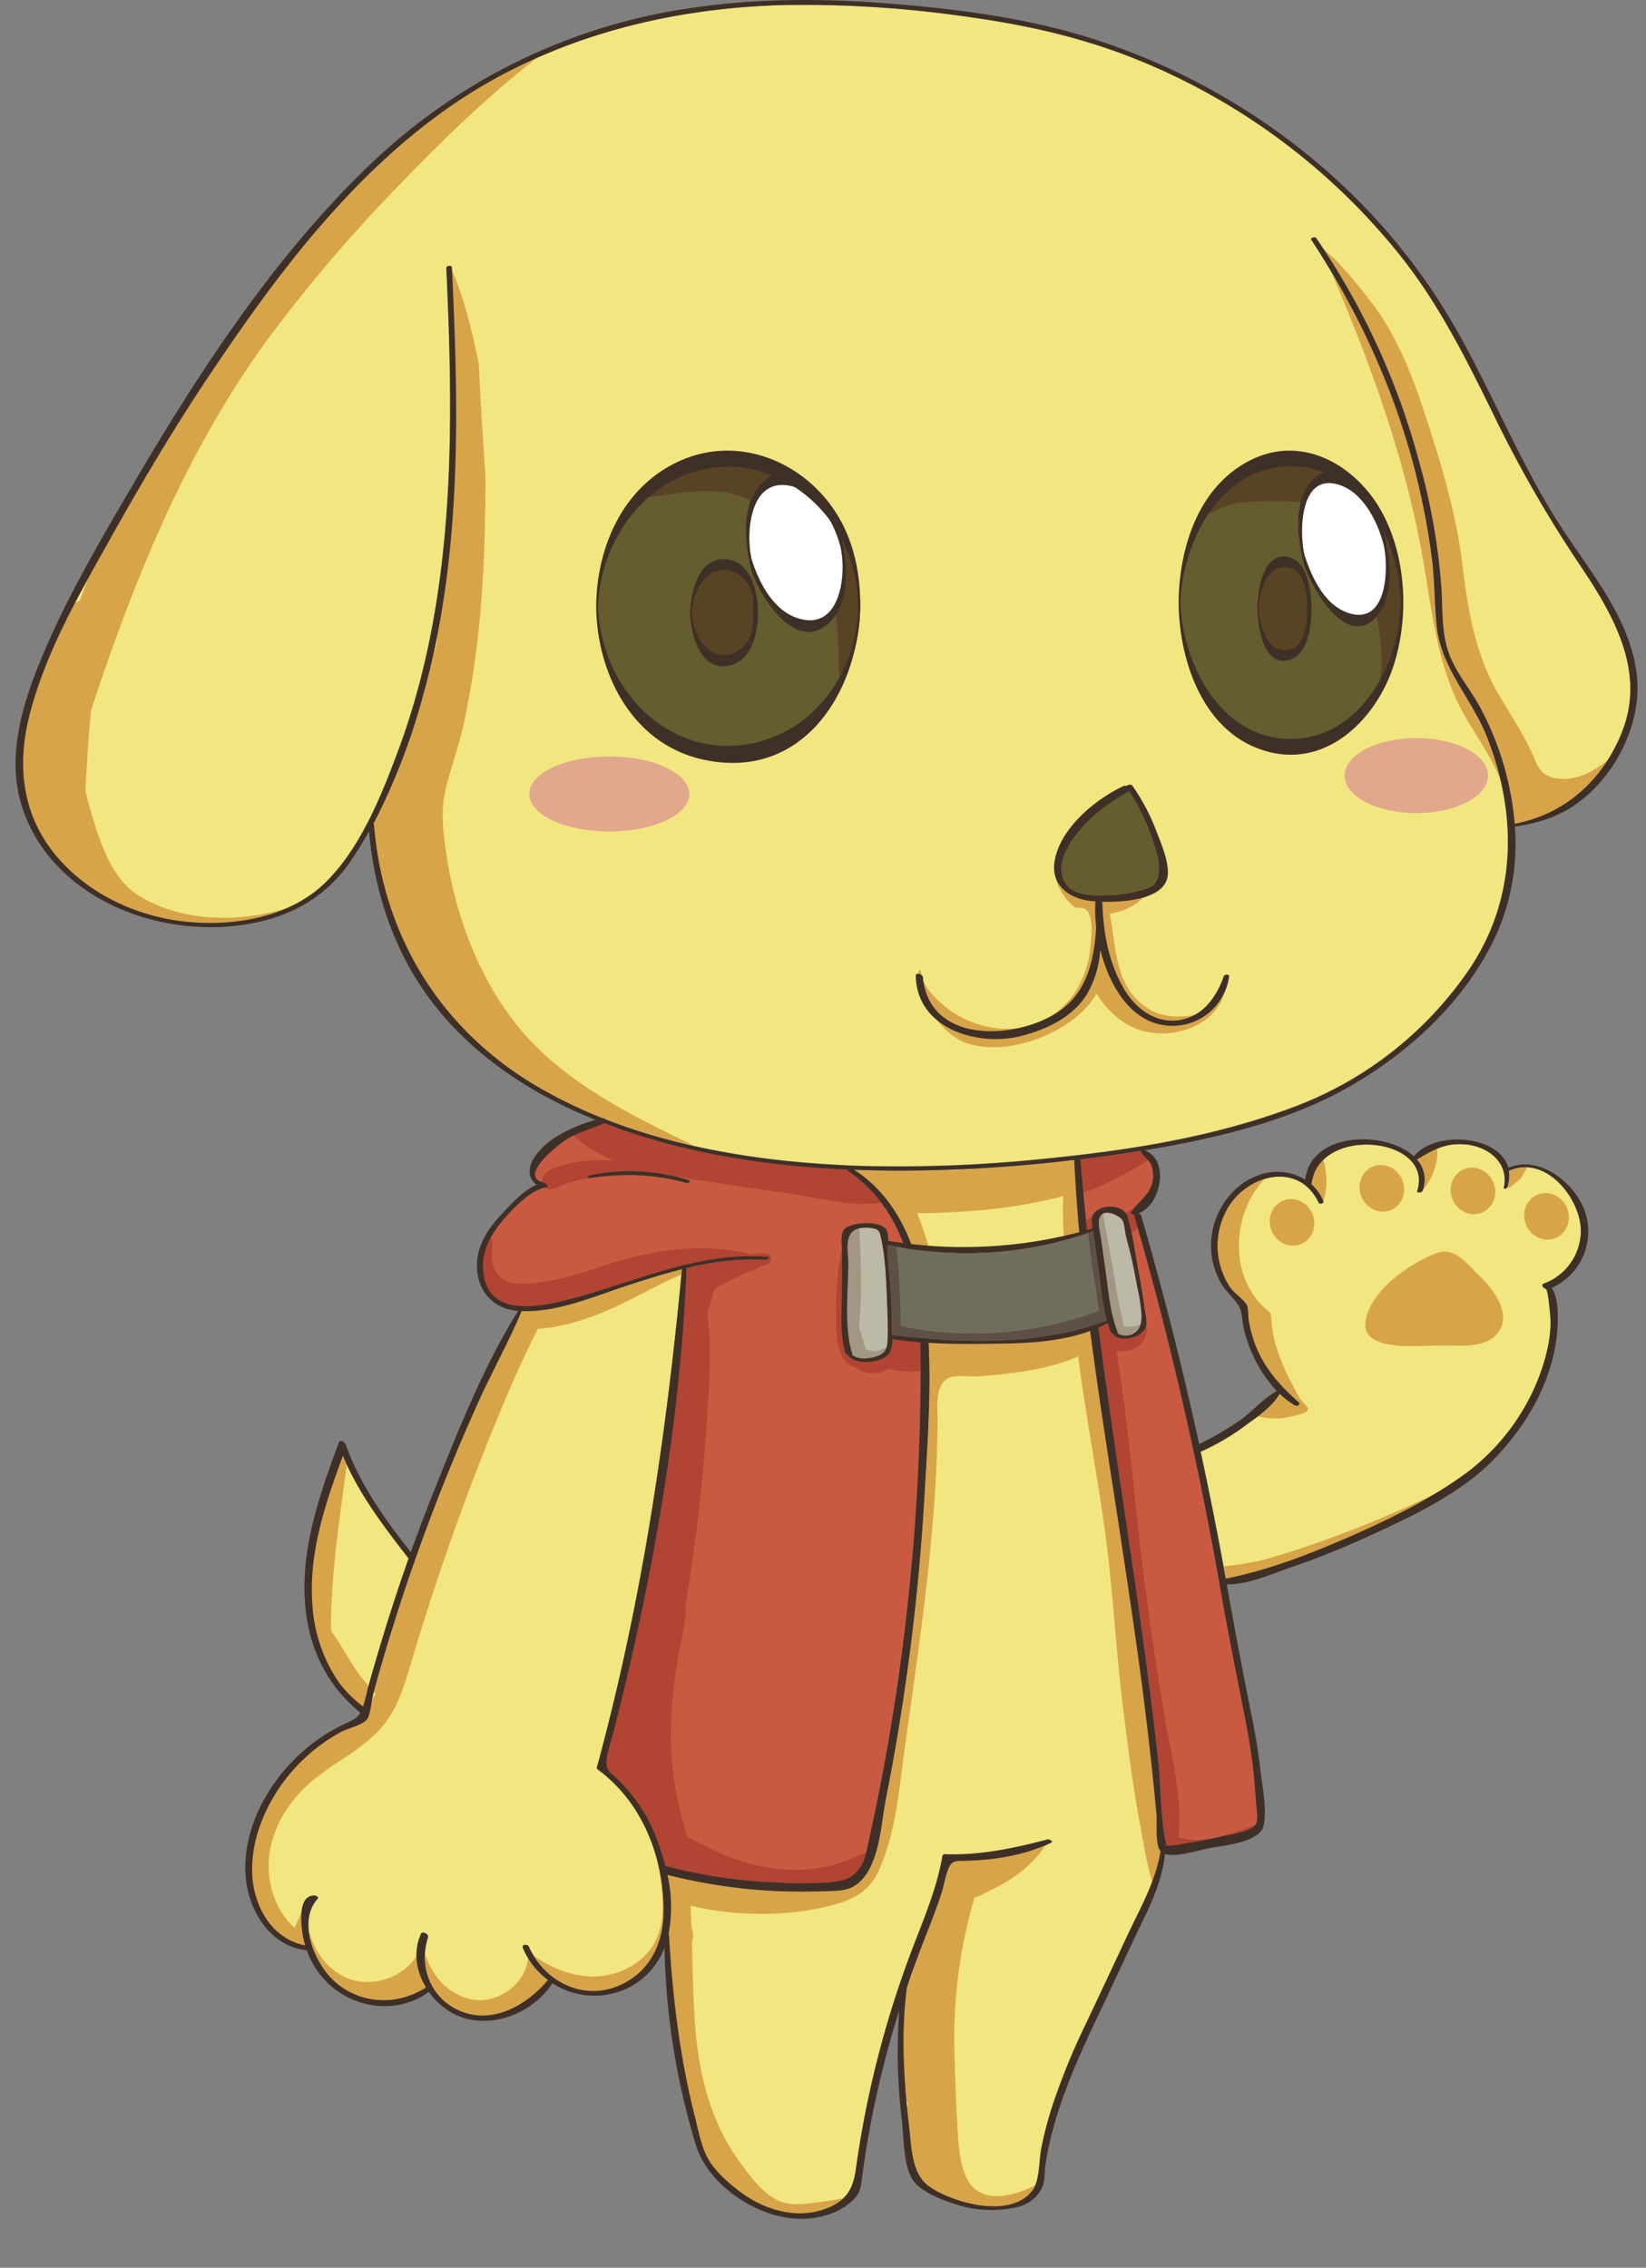 <svg xmlns="http://www.w3.org/2000/svg" xmlns:xlink="http://www.w3.org/1999/xlink" width="431.54" height="594.42" viewBox="0 0 431.54 594.42"><rect x="0" y="0" width="431.54" height="594.42" fill="#808080" stroke="none"/><defs><clipPath id="clip-path"><path d="M104.8,454.57c13.77,7.51,28.22,14.11,43.45,18a108.46,108.46,0,0,0,24,3.55c5.4.15,15.57-3.07,20.25-.2-1.13-4.37-3.18-15.62-7-18.39-3-2.21-13-1.24-17.08-2.26-11.83-3-22.77-9-32.22-16.64-13.85-11.14-24.75-25.46-35.11-39.91-4.47-6.24-8.93-12.66-11.33-20-4.1,11.08-8.18,22.38-8.89,34.17s2.36,24.35,10.8,32.62C95.43,449.33,100.12,452,104.8,454.57Z" style="fill:#f2e681"/></clipPath><clipPath id="clip-path-2"><path d="M293,302.58q-4.83.71-9.67,1.29s0,0,0,.06c4.17,52.88,14.56,104.82,20.36,157.49.78,7.09.51,15,2.11,21.91.08.34-.33.44-.53.46l1,0a23.63,23.63,0,0,0,4.49-.6c3.39-.53,6.77-1.15,10.11-1.95,1.89-.44,7.22-1.16,8.36-3,.84-1.33.15-4.55.08-6-.13-2.34-.33-4.68-.56-7-.54-5.34-1.43-10.58-2.47-15.84-2.28-11.43-4.51-22.81-6.53-34.3a920.86,920.86,0,0,0-22.33-96.43,1.35,1.35,0,0,1-.06-.37c-.39,0-1-.14-.71-.61,1.91-2.93,4.89-4.31,5.6-8.12a7.08,7.08,0,0,0-.65-4.7c-.66-1.17-2.12-1.88-2.42-3.17v-.05C297.06,302,295,302.28,293,302.58ZM143.1,311.24c1-.2,0-1.16-.5-1.26-7.35-1.7,5-10.85,6.57-11.72,3-1.59,6.21-2.52,9.28-3.86,20.22,7.82,42.12,11.23,63.81,12.18-.1.12-.1.26.09.38,17.18,11.83,19.05,33.18,19,52.32a575.64,575.64,0,0,1-3.25,60,566.25,566.25,0,0,1-10.23,62.76c-.55,2.46-.94,5.25-2.34,7.41-2.13,3.3-5,3.75-8.69,4a119.39,119.39,0,0,1-13.51,0,133.3,133.3,0,0,1-28.91-4.36,62.25,62.25,0,0,0-2.3-7.25,42.5,42.5,0,0,0-10.3-15.55c-2.41-2.27-3.27-2.55-2.63-6,.38-2.08,1.1-4.17,1.63-6.22q1.6-6.21,3.09-12.46c8.49-35.68,14.64-72.51,16.08-109.21a70,70,0,0,1,20.79-2.17c.39,0,1.06-.7.43-.76-17.38-1.43-33.41,6-49.78,10.51-8.78,2.43-24.11,6.27-24.83-7.35-.26-4.77,2-9,5-12.51C134.39,316.9,138.8,312.06,143.1,311.24Zm37.09-1.11c.35.1,1-.58.55-.72a51.71,51.71,0,0,0-26.1-1.33c-.43.1-.82.86-.14.76A58.83,58.83,0,0,1,180.19,310.13Z" style="fill:#c95a41"/></clipPath><clipPath id="clip-path-3"><path d="M314.82,380.58q3.24,15,6,30.08c.19,1.07.39,2.14.59,3.22,11-2.16,21.87-6.36,32.16-10.84,10.68-4.66,21.61-10,31-16.91a57.16,57.16,0,0,0,18.75-24.55c1.84-4.73,3.4-10.36,3.24-15.49,0-.79-.62-8.06-1.23-8.18s-1.37-1.08-.56-1.36a14.78,14.78,0,0,0,9.67-12.39c1.08-8.82-8.82-21.8-18.77-17.18a9.37,9.37,0,0,1-.4,4.17c-.12.36-1.1.72-1,.16,1.43-6.68-4.31-11-10.54-11.38-5.18-.28-8.19,1.62-12.25,4a7.92,7.92,0,0,1,1.45,8.23c-.19.51-1.56.59-1.37,0,4.44-14.23-26-17.38-27.72-1.7a11.52,11.52,0,0,1,3.1,4.45c.18.48-1,.84-1.21.37-5.29-11.24-19.4-7.3-24.25,2.11a19.57,19.57,0,0,0,1,20c1.14,1.7,3.6,3.15,4.52,4.86a16.68,16.68,0,0,1,.28,3,32.84,32.84,0,0,0,1.2,5.46c2.2,7,6.54,12,11.91,16.79.79.7-.3,1.24-1,.84a21.74,21.74,0,0,1-3.9-3c-1.94,3.37-5.79,6-8.86,8.22A61.14,61.14,0,0,1,314.82,380.58Zm-111,115.15c4.51.18,9,.16,13.53,0,3.65-.13,6.24-.28,8.85-3.22,4.54-5.11,4.86-14.77,6.14-21.19Q234.94,458,237,444.46q3.91-26.18,5.43-52.62c1-17.31,2.38-35.55-.18-52.78-1.88-12.57-7.22-25.36-18.29-32.41q6.14.24,12.23.24a386.8,386.8,0,0,0,45.48-2.82c1.56,32,6.78,63.81,11.64,95.45,2.15,14,4.27,28,6.11,42.06.95,7.32,1.84,14.64,2.62,22q.63,5.9,1.17,11.78c.22,2.48-.33,7.37.83,9.53a2.26,2.26,0,0,0,.27.36c-1.29,8.11-5.48,15.21-8.9,22.55q-5.33,11.44-10.73,22.84a175.19,175.19,0,0,0-8.8,21.6A98.77,98.77,0,0,0,273,563.06c-.62,3.12-.4,8.43-2.25,11-5.55,7.67-20.68,3.55-27-.81-4.86-3.32-4.8-10.6-5.44-16-1.4-11.85-2.13-24.33-.57-36.26q2.15-6.33,4.57-12.57c1.62-4.13,3.29-8.26,4.61-12.51.51-1.67.81-3.46,1.37-5.12,1-2.8,1.48-2.94,4.34-3,7.71-.12,15.83-1.38,22.83-4.71.87-.41-.43-1-.91-.87-9,2.34-17.51,4.17-26.85,3.84a.59.59,0,0,0-.61.43c-1.43,8.24-4.64,15.85-7.62,23.62s-5.6,15.64-7.83,23.65q-3.24,11.58-5.42,23.44-1.05,5.69-1.84,11.43c-.72,5.19-2.53,8.22-7.4,10.17-7.94,3.19-16.7.56-23.23-4.45-3-2.32-6.38-5.24-8.21-8.61s-2.45-7.24-3.35-10.8c-4-15.59-5.88-31.53-6.8-47.57a.27.27,0,0,0-.15-.24,38.75,38.75,0,0,0-.26-15.64A143.7,143.7,0,0,0,203.78,495.73ZM89.37,454c1.93-1.05,5.16-1.66,6.71-3.15,1-1,1.43-5.44,1.82-6.9.55-2,1.11-4,1.68-6q6.94-24.35,16.3-47.91,4.56-11.54,9.69-22.84c3.59-7.91,7.86-15.58,11.24-23.58,9.26.45,19.46-4,28-6.79,4.65-1.51,9.3-3,14-4.16-4.16,44.2-10.57,87.59-22.28,130.51a.62.62,0,0,0,.25.65c11.83,8.66,17.5,23.53,17.19,37.93-.18,8.19-4,15.53-11.82,18.79-9.5,4-19.47-1.32-23.48-10.31-.28-.64-1.91-.59-1.56.28a19.92,19.92,0,0,0,6.6,8.47c-5.68,6.85-15.17,12.18-24.05,7.66-7.06-3.59-9.79-11.63-7.4-18.88.24-.74-1.45-1.68-1.81-.9-2.14,4.63-1.28,9.85,1.3,14.1-7.71,4.94-17.59,4.44-24.34-1.92-4.86-4.6-9.46-15.32-4.14-21.29.48-.55-.39-.88-.84-.89-4.19,0-3.49,7-3.08,9.84A23.56,23.56,0,0,0,80,510c-8.94-1.76-13.72-10.51-13.9-19.31-.17-8,3-16.06,7.53-22.59A46.17,46.17,0,0,1,89.37,454ZM28.88,141.21c8.19-14.65,16.74-29.05,26.09-43,16.75-25,35.28-49.9,59.69-67.93C141,10.86,172.93,2.2,205.34,1.32A299,299,0,0,1,254.9,4.59c14.67,2.06,29,5.32,42.74,10.83a169.46,169.46,0,0,1,70.08,52.32c9.86,12.57,16.93,26.86,23.95,41.12a323.73,323.73,0,0,0,22.25,38.79c8.78,13,17.67,28,11.42,44-4.94,12.61-14.87,21.74-28.23,24.26A78,78,0,0,0,388,185.32c-2.45-4.56-5.95-8.58-7.89-13.41-2.22-5.55-1.89-11.55-2.21-17.4a164.12,164.12,0,0,0-5.68-32.83,190.07,190.07,0,0,0-27.17-59.3c-.3-.45-1.6-.07-1.26.45,13.45,20.52,23.43,42.9,28.69,66.91q1.8,8.16,2.88,16.47c.78,6,.66,12,1.3,18,1.17,10.88,9.24,19,13.16,28.91,8,20.35,7.88,42.16-4.46,60.68a96.73,96.73,0,0,1-43.92,35.44c-21,8.28-43.82,12.06-66.17,14.3a373.34,373.34,0,0,1-48.91,2.05c-22.62-.71-46.08-3.85-67.39-12.15a2.09,2.09,0,0,0-1.08-.42,127.38,127.38,0,0,1-15.69-7.49C116.12,270.8,100.45,246,98,216.12a.31.31,0,0,0-.14-.21,168.56,168.56,0,0,0,12.94-33.37c10.28-36.52,9.45-74.95,7.62-112.48,0-.61-1.46-.47-1.43.15.39,8.67.74,17.35.89,26,.63,33.7-1.52,68.06-13.31,100-4.45,12-10.12,26.43-19.67,35.5-9.32,8.85-23.75,11.18-36.12,9.91-13.14-1.35-26.17-7.45-34.55-17.84C5.4,212.81,4.38,199.65,8,186.44,12.34,170.33,20.79,155.68,28.88,141.21Z" style="fill:#f2e681"/></clipPath><clipPath id="clip-path-4"><ellipse cx="338.38" cy="157.95" rx="29.15" ry="37.81" style="fill:#655c2f"/></clipPath><clipPath id="clip-path-5"><ellipse cx="191.03" cy="158.95" rx="34.49" ry="38.76" style="fill:#655c2f"/></clipPath><clipPath id="clip-path-6"><path d="M232.86,326.28c-.06,1.08-.14,2.15-.1,2.94.22,3.18.63,6.34.81,9.51s.28,6.24.26,9.37c0,.55,0,1.21.06,1.89H234c18.78,2.16,38.33,2.72,56.26-3.8-1.31-4.8-1.68-10.1-2.37-14.9-.39-2.84-.81-5.67-1.24-8.51l0-.17C270.23,329,250.09,330.14,232.86,326.28Z" style="fill:#706d5c"/></clipPath><clipPath id="clip-path-7"><path d="M288.92,318.3c-1.5,1.19-.6,4.25-.33,5.91.43,2.64.75,5.32,1.14,8,.82,5.57,1.23,11.71,3.28,17a.62.62,0,0,1,0,.32,4.18,4.18,0,0,0,4.46-.11c1.56-1.15,1.8-2.76,1.79-4.59a46.65,46.65,0,0,0-1.12-7.42c-.52-3-1.11-5.9-1.8-8.82-.35-1.47-.75-2.92-1.12-4.37-.25-1-.44-3.75-1-4.41C293.35,318.62,290.35,317.2,288.92,318.3Zm-64.23,3.86a7.66,7.66,0,0,1,3.23-.32c2.52.26,2.69.65,3.14,2.72,1.27,5.75,1.4,12.41,1.63,18.31.11,2.86.21,5.75.07,8.61s-1.17,3.64-3.92,4.33c-1.52.37-4.16.51-5.45-.71a.52.52,0,0,0,0-.4c-2.17-7.22-1-16.18-1-23.63C222.46,328.07,221.25,323.55,224.69,322.16Z" style="fill:#bcb9a7"/></clipPath></defs><title>player</title><g style="isolation:isolate"><g id="圖層_2" data-name="圖層 2"><g id="圖層_1-2" data-name="圖層 1"><path d="M104.8,454.57c13.77,7.51,28.22,14.11,43.45,18a108.46,108.46,0,0,0,24,3.55c5.4.15,15.57-3.07,20.25-.2-1.13-4.37-3.18-15.62-7-18.39-3-2.21-13-1.24-17.08-2.26-11.83-3-22.77-9-32.22-16.64-13.85-11.14-24.75-25.46-35.11-39.91-4.47-6.24-8.93-12.66-11.33-20-4.1,11.08-8.18,22.38-8.89,34.17s2.36,24.35,10.8,32.62C95.43,449.33,100.12,452,104.8,454.57Z" style="fill:#f2e681"/><g style="clip-path:url(#clip-path)"><path d="M73.06,420.42a3.14,3.14,0,0,1,1.54-2.24C72,405,74.55,390.43,78,377.76a4,4,0,0,1,3.27-2.65l2.17-.43a2.48,2.48,0,0,1,2.49,1.11A9.34,9.34,0,0,1,87,379.53c2-.64,4.44.12,4.13,2.61-1.18,9.43-2.64,18.8-3.53,28.26-.45,4.68-.71,9.37-.82,14.08,0,1,0,2,.08,3.09,2.82,3.85,5,8.41,7.93,12.14,1.27,1.58,2.61,3.08,4,4.56,1.25-4.09,3.13-8.11,4.48-11.48a190.35,190.35,0,0,1,10.53-21.7c1.87-3.34,8.34-1.68,6.2,2.41-1.7,3.24-3.28,6.56-4.79,9.91,2.26-2.15,7.15-1.06,5.48,2.63-.11.23-.21.47-.32.71a8,8,0,0,1,2.51,1.71l.39.06c.11-.6.21-1.21.31-1.81,1.14-6.68,10.7-2.61,10.81,2.75l.06,3a8.51,8.51,0,0,1,2.91,2.84,5.94,5.94,0,0,1,3,2.28c.24.09.48.2.71.31a7.25,7.25,0,0,1,7.78,2.88c.43.72.84,1.44,1.25,2.17a5.25,5.25,0,0,1,6.25,1.7l.57.73c1.63-1.94,5.38-1.85,7.7.07,1.74-1.71,5.79-1.66,7.55.12a59.19,59.19,0,0,1,6,7.22,2.36,2.36,0,0,1,1.79.93A132,132,0,0,1,198,486.1c2,5.1-5.83,6-8.36,2.88a63.39,63.39,0,0,1-4.33-6.22c.47,4.83-6.52,5.22-9.3,1.83-1.79,1.89-5.51,1.45-7.65-.47-1.67,3.41-7.54,3.51-9.29-.77q-1.11-2.7-2.26-5.37c0,.33.07.65.1,1,.65,7.4-8.91,5.83-10.49.08-.16-.6-.34-1.21-.51-1.81-2.37,1.39-6.25.24-8-2.56-3.11,1.1-7.77-1.36-8.14-5.63a8.34,8.34,0,0,1-2.72-1.28,8.62,8.62,0,0,1-2,2.23c-3.4,2.55-8.43.09-9.31-3.85-.2,0-.4-.1-.6-.16-2.38,2.12-6.91.89-8.65-2-.16.32-.31.64-.49.95-3.27,5.55-11.22-.43-7.88-3.74a37.21,37.21,0,0,0,2.12-4.18A1.73,1.73,0,0,1,98,455.86a41.65,41.65,0,0,1-14.64-12.22A58.17,58.17,0,0,1,79.62,438a2.55,2.55,0,0,1-1.31-1.35,18.19,18.19,0,0,1-.85-2.69c-.34-.69-.69-1.39-1-2.09C74.87,428.47,72.39,424.26,73.06,420.42Z" style="fill:#d8a449"/></g><path d="M105.25,454.16c15.3,8.27,31.33,15.52,48.44,19.07,8.37,1.74,16.7,2.66,25.18,1.48,4.48-.62,9.5-1.59,13.72.54l-1.07.54c-1.24-5-1.91-10.87-4.67-15.29-3.06-4.89-10.33-3.46-15.39-3.89-12-1-24.35-8.51-33.73-15.65C127,432.8,118,422.65,109.82,412c-7.9-10.23-16.72-20.93-21-33.27l1.91.61c-4.89,13.19-9.94,27-8.82,41.35a40.15,40.15,0,0,0,6.67,19.9c4.23,6,10.5,9.53,16.61,13.36.81.51.64,1.8-.45,1.3-12.76-5.86-21.49-15.8-24.08-29.78-3-16.26,2.57-32.21,8.14-47.27.43-1.16,1.66-.1,1.91.61,4.9,14,15.84,26.7,25.15,38s20.09,22.07,33,29.5c6.55,3.79,14.51,7.73,22.16,8.43,4.27.39,9.19-.28,13.26,1.34,6.79,2.69,7.66,13.88,9.18,20,.2.81-.94.6-1.31.41-5.45-2.76-12.93.2-18.7.34-8.39.2-17.15-1.57-25.23-3.68-15.38-4-29.88-10.67-43.81-18.23C103.41,454.48,104.6,453.81,105.25,454.16Z" style="fill:#3f3027"/><path d="M293,302.58q-4.83.71-9.67,1.29s0,0,0,.06c4.17,52.88,14.56,104.82,20.36,157.49.78,7.09.51,15,2.11,21.91.08.34-.33.44-.53.46l1,0a23.63,23.63,0,0,0,4.49-.6c3.39-.53,6.77-1.15,10.11-1.95,1.89-.44,7.22-1.16,8.36-3,.84-1.33.15-4.55.08-6-.13-2.34-.33-4.68-.56-7-.54-5.34-1.43-10.58-2.47-15.84-2.28-11.43-4.51-22.81-6.53-34.3a920.86,920.86,0,0,0-22.33-96.43,1.35,1.35,0,0,1-.06-.37c-.39,0-1-.14-.71-.61,1.91-2.93,4.89-4.31,5.6-8.12a7.08,7.08,0,0,0-.65-4.7c-.66-1.17-2.12-1.88-2.42-3.17v-.05C297.06,302,295,302.28,293,302.58ZM143.1,311.24c1-.2,0-1.16-.5-1.26-7.35-1.7,5-10.85,6.57-11.72,3-1.59,6.21-2.52,9.28-3.86,20.22,7.82,42.12,11.23,63.81,12.18-.1.12-.1.26.09.38,17.18,11.83,19.05,33.18,19,52.32a575.64,575.64,0,0,1-3.25,60,566.25,566.25,0,0,1-10.23,62.76c-.55,2.46-.94,5.25-2.34,7.41-2.13,3.3-5,3.75-8.69,4a119.39,119.39,0,0,1-13.51,0,133.3,133.3,0,0,1-28.91-4.36,62.25,62.25,0,0,0-2.3-7.25,42.5,42.5,0,0,0-10.3-15.55c-2.41-2.27-3.27-2.55-2.63-6,.38-2.08,1.1-4.17,1.63-6.22q1.6-6.21,3.09-12.46c8.49-35.68,14.64-72.51,16.08-109.21a70,70,0,0,1,20.79-2.17c.39,0,1.06-.7.43-.76-17.38-1.43-33.41,6-49.78,10.51-8.78,2.43-24.11,6.27-24.83-7.35-.26-4.77,2-9,5-12.51C134.39,316.9,138.8,312.06,143.1,311.24Zm37.09-1.11c.35.1,1-.58.55-.72a51.71,51.71,0,0,0-26.1-1.33c-.43.1-.82.86-.14.76A58.83,58.83,0,0,1,180.19,310.13Z" style="fill:#c95a41"/><g style="clip-path:url(#clip-path-2)"><path d="M272.46,308.38a11.44,11.44,0,0,1,4.56-2.81l0-.15c.21-.73,3.3-3.21,3.43-2.59-.14-.66,5.58-1.76,6.36-2a37.64,37.64,0,0,0,6.1-2.68,4.08,4.08,0,0,1,4.07.28,16.17,16.17,0,0,0,4.18-3.19c2.05-2.31,7-1.58,5.55,2.17-2.1,5.53-8.33,8.39-13.24,11-5.88,3.14-12.73,6.27-19.45,4.8A2.92,2.92,0,0,1,272.46,308.38Z" style="fill:#b14432"/><path d="M144.61,306.49c5.53-2.3,11-2.63,16.48-2.25-6.26-2.47-11.76-6.23-15.13-12.34-2.65-4.8,4.88-7,7.87-4.16,4.87,4.65,9,7.93,15.59,9.88a151.3,151.3,0,0,0,17.21,3.54,12.87,12.87,0,0,1-1.2-1.14c-1.9-2.09.84-5.56,3.41-4.86s4.88,1.33,7.29,2c7.35.69,14.37,2.74,21.85,2.86,1.59,0,2.34.76,2.5,1.69a66.27,66.27,0,0,1,7,1.76c3.3,1,2.63,3.85.59,5.33a18,18,0,0,1,4.19,1.88c2.06,1.32.52,4.25-1.54,4.59-7.26,1.2-15.73-1.22-22.93-2.29-8.24-1.22-16.48-2.4-24.71-3.67-3.47-.53-7.18-1.09-10.9-1.86-4.55.33-9.09.77-13.65,1a33.6,33.6,0,0,0-10.1,1.82c-1.78.68-3,1.6-5,1.3a1.26,1.26,0,0,1-1.12-.93l-.15-.6C141.83,308.44,143.3,307,144.61,306.49Z" style="fill:#b14432"/><path d="M120.36,322.87c1.08-2,4.37-1.85,6-1.05,2.38,1.13,2.65,2.66,2.76,4.94-.06-.81-.13,1.79-.13,2a8.64,8.64,0,0,0,.94,4.35c1.7,3.08,5,3.55,8.32,3.36,6.44-.37,12.87-2.3,18.94-4.34,13.15-4.44,26.4-6.68,40.11-3.27a7.4,7.4,0,0,1,4.24-.09c1.1.37.62,2.35-.29,2.63s-1.79.6-2.67.94a1.62,1.62,0,0,1-1.24.67H197c-3.23,1.42-6.36,3.16-9.5,4.73-.45,1.25-.87,2.5-1.24,3.78a18,18,0,0,1-.84,2.54c1.26,9.11.51,18.68-.07,27.78q-1.11,17.6-3.52,35.08-.93,6.79-2.08,13.54c.29,4.84-1.39,10-2.12,14.68a128,128,0,0,0-1.73,19.14,84.25,84.25,0,0,0,4.37,27.19c2.62,1.47,5.29,2.85,8,4.06,12,5.35,25,6.64,37.16.65a2.93,2.93,0,0,1,1.16-.33l0,0c.67-.92,2.06-1.31,2.5.06,1.43,4.43-3.14,8.53-6.66,10.5-5.23,2.92-11.42,2.79-17.23,2.66a108.75,108.75,0,0,1-18.56-1.59,45.16,45.16,0,0,1-9.85-3.05c-3.67-1.66-6.37-3.51-10.5-3.89-3-.27-2.36-3.95-.07-4.88a8.78,8.78,0,0,1,1.91-.52c-.57-.77-1.12-1.55-1.65-2.35a29.4,29.4,0,0,1-5.38-4.43c0-.06-.1-.13-.16-.19a2.61,2.61,0,0,1-1.77-1.4c-1.53,1.54-5.4,1.75-5.61-1-.49-6.19,1.4-11.62,3-17.54q2.22-8.43,4.36-16.88c2.76-11,5.37-22,7.68-33.05,2.23-10.74,4.18-21.55,5.69-32.42.91-6.55,1.73-13.12,2.35-19.7.41-4.32.32-9,1.18-13.35a9.12,9.12,0,0,1-3,.54c-1.24,0-1.53-1.68-.83-2.52a10.29,10.29,0,0,1,1.32-1.32,1.83,1.83,0,0,1-.83-.82,2.07,2.07,0,0,1-.54-1.69c.16-2.12,2.95-3.45,4.9-4.05a42.56,42.56,0,0,0-10.21,1.77c-8.29,2.61-15.9,6.47-24.47,8.33-6.92,1.5-14.36,1.85-19.87-3.35C119.9,335.65,117.4,328.39,120.36,322.87Z" style="fill:#b14432"/><path d="M129.17,326.76c0,.06,0,.13,0,.22C129.18,326.9,129.17,326.84,129.17,326.76Z" style="fill:#b14432"/><path d="M294.88,318.12c.69-.44,1.41-.82,2.08-1.3a25.6,25.6,0,0,0,5.26-5c1.45-1.91,3.36-.06,2.53,1.84a18.56,18.56,0,0,1-4.64,6.85c-1.53,1.38-4.72,4.3-6.94,2.58C291.3,321.67,293.58,319,294.88,318.12Z" style="fill:#b14432"/><path d="M221.48,324.55c.47-1.64,3.15-2.67,3.52-.43.83,5,.55,10.14.57,15.22,0,2.11-.07,4.22,0,6.33,0,.45.69,4.52.93,6.37a5.14,5.14,0,0,1,1.11,0c-.62-.3-.83-.41.38.07a4.26,4.26,0,0,1,1,.35l.26-.15a6.18,6.18,0,0,1,2.16-1.08c3.33-1.31,7.2-1.32,10.72-1.19a2.41,2.41,0,0,1,2.5,3.14l.76-.08a2.32,2.32,0,0,1,2.74,2.09,2.79,2.79,0,0,1-.52,1.72,20.91,20.91,0,0,1-2,1.48c-.07.58-5.19,1-5.86,1.07a22.89,22.89,0,0,1-4.82-.23,4.72,4.72,0,0,1-1.64-.57c-.34.17-.69.35-1.07.52a8,8,0,0,1-8.11-.81c-4.72-1.43-4.81-7.72-4.88-11.9C219.07,339.21,219.44,331.55,221.48,324.55Z" style="fill:#b14432"/><path d="M283.62,321.18a22.46,22.46,0,0,1,4.78-3.8,3,3,0,0,1,2.14-.13l.59.3a1.93,1.93,0,0,1,.73,1.06,3.66,3.66,0,0,1-.2,2.2c-.1.21-.2.42-.31.63-.34.71-.66,1.45-1,2.15a4.39,4.39,0,0,1-5.35,2,2.85,2.85,0,0,1-1.85-1.67A2.63,2.63,0,0,1,283.62,321.18Z" style="fill:#b14432"/><path d="M282.14,349.53a3.65,3.65,0,0,1,2.63-2.91c2.42-.74,5.17-2,7.67-1,2.7,1.11,2,3.3,4.89,1.25,1.47-1,3.45-.32,3.34,1.6-.25,4.17-3.56,5.81-7.06,5.68-.32,0-.63-.05-.94-.09,3.42,20.43,4.84,41.28,7.56,61.81,1.48,11.19,3.13,22.36,5,33.49,1.77,10.46,4.73,20.87,3.81,31.49a2.15,2.15,0,0,1-.2.73,22.4,22.4,0,0,0,4.33.74,30,30,0,0,0,7.75-1.17,89,89,0,0,0,12.73-4.66c1.84-.8,1.75,2.35.7,3.12-7.52,5.56-18.77,11-28.26,7.41a2.47,2.47,0,0,1-1.89-2.1l-.07-.88a2.34,2.34,0,0,1,.36-1.29,2.6,2.6,0,0,1-.22-.65c-3.68-21.88-7.4-43.77-10-65.84-2.45-20.81-4.95-41.88-5.45-62.85l-.35.13a6.94,6.94,0,0,1-3.91-.17,3,3,0,0,1-2.51-3Z" style="fill:#b14432"/></g><path d="M314.82,380.58q3.24,15,6,30.08c.19,1.07.39,2.14.59,3.22,11-2.16,21.87-6.36,32.16-10.84,10.68-4.66,21.61-10,31-16.91a57.16,57.16,0,0,0,18.75-24.55c1.84-4.73,3.4-10.36,3.24-15.49,0-.79-.62-8.06-1.23-8.18s-1.37-1.08-.56-1.36a14.78,14.78,0,0,0,9.67-12.39c1.08-8.82-8.82-21.8-18.77-17.18a9.37,9.37,0,0,1-.4,4.17c-.12.36-1.1.72-1,.16,1.43-6.68-4.31-11-10.54-11.38-5.18-.28-8.19,1.62-12.25,4a7.92,7.92,0,0,1,1.45,8.23c-.19.51-1.56.59-1.37,0,4.44-14.23-26-17.38-27.72-1.7a11.52,11.52,0,0,1,3.1,4.45c.18.48-1,.84-1.21.37-5.29-11.24-19.4-7.3-24.25,2.11a19.57,19.57,0,0,0,1,20c1.14,1.7,3.6,3.15,4.52,4.86a16.68,16.68,0,0,1,.28,3,32.84,32.84,0,0,0,1.2,5.46c2.2,7,6.54,12,11.91,16.79.79.7-.3,1.24-1,.84a21.74,21.74,0,0,1-3.9-3c-1.94,3.37-5.79,6-8.86,8.22A61.14,61.14,0,0,1,314.82,380.58Zm-111,115.15c4.51.18,9,.16,13.53,0,3.65-.13,6.24-.28,8.85-3.22,4.54-5.11,4.86-14.77,6.14-21.19Q234.94,458,237,444.46q3.91-26.18,5.43-52.62c1-17.31,2.38-35.55-.18-52.78-1.88-12.57-7.22-25.36-18.29-32.41q6.14.24,12.23.24a386.8,386.8,0,0,0,45.48-2.82c1.56,32,6.78,63.81,11.64,95.45,2.15,14,4.27,28,6.11,42.06.95,7.32,1.84,14.64,2.62,22q.63,5.9,1.17,11.78c.22,2.48-.33,7.37.83,9.53a2.26,2.26,0,0,0,.27.36c-1.29,8.11-5.48,15.21-8.9,22.55q-5.33,11.44-10.73,22.84a175.19,175.19,0,0,0-8.8,21.6A98.77,98.77,0,0,0,273,563.06c-.62,3.12-.4,8.43-2.25,11-5.55,7.67-20.68,3.55-27-.81-4.86-3.32-4.8-10.6-5.44-16-1.4-11.85-2.13-24.33-.57-36.26q2.15-6.33,4.57-12.57c1.62-4.13,3.29-8.26,4.61-12.51.51-1.67.81-3.46,1.37-5.12,1-2.8,1.48-2.94,4.34-3,7.71-.12,15.83-1.38,22.83-4.71.87-.41-.43-1-.91-.87-9,2.34-17.51,4.17-26.85,3.84a.59.59,0,0,0-.61.43c-1.43,8.24-4.64,15.85-7.62,23.62s-5.6,15.64-7.83,23.65q-3.24,11.58-5.42,23.44-1.05,5.69-1.84,11.43c-.72,5.19-2.53,8.22-7.4,10.17-7.94,3.19-16.7.56-23.23-4.45-3-2.32-6.38-5.24-8.21-8.61s-2.45-7.24-3.35-10.8c-4-15.59-5.88-31.53-6.8-47.57a.27.27,0,0,0-.15-.24,38.75,38.75,0,0,0-.26-15.64A143.7,143.7,0,0,0,203.78,495.73ZM89.37,454c1.93-1.05,5.16-1.66,6.71-3.15,1-1,1.43-5.44,1.82-6.9.55-2,1.11-4,1.68-6q6.94-24.35,16.3-47.91,4.56-11.54,9.69-22.84c3.59-7.91,7.86-15.58,11.24-23.58,9.26.45,19.46-4,28-6.79,4.65-1.51,9.3-3,14-4.16-4.16,44.2-10.57,87.59-22.28,130.51a.62.62,0,0,0,.25.65c11.83,8.66,17.5,23.53,17.19,37.93-.18,8.19-4,15.53-11.82,18.79-9.5,4-19.47-1.32-23.48-10.31-.28-.64-1.91-.59-1.56.28a19.92,19.92,0,0,0,6.6,8.47c-5.68,6.85-15.17,12.18-24.05,7.66-7.06-3.59-9.79-11.63-7.4-18.88.24-.74-1.45-1.68-1.81-.9-2.14,4.63-1.28,9.85,1.3,14.1-7.71,4.94-17.59,4.44-24.34-1.92-4.86-4.6-9.46-15.32-4.14-21.29.48-.55-.39-.88-.84-.89-4.19,0-3.49,7-3.08,9.84A23.56,23.56,0,0,0,80,510c-8.94-1.76-13.72-10.51-13.9-19.31-.17-8,3-16.06,7.53-22.59A46.17,46.17,0,0,1,89.37,454ZM28.88,141.21c8.19-14.65,16.74-29.05,26.09-43,16.75-25,35.28-49.9,59.69-67.93C141,10.86,172.93,2.2,205.34,1.32A299,299,0,0,1,254.9,4.59c14.67,2.06,29,5.32,42.74,10.83a169.46,169.46,0,0,1,70.08,52.32c9.86,12.57,16.93,26.86,23.95,41.12a323.73,323.73,0,0,0,22.25,38.79c8.78,13,17.67,28,11.42,44-4.94,12.61-14.87,21.74-28.23,24.26A78,78,0,0,0,388,185.32c-2.45-4.56-5.95-8.58-7.89-13.41-2.22-5.55-1.89-11.55-2.21-17.4a164.12,164.12,0,0,0-5.68-32.83,190.07,190.07,0,0,0-27.17-59.3c-.3-.45-1.6-.07-1.26.45,13.45,20.52,23.43,42.9,28.69,66.91q1.8,8.16,2.88,16.47c.78,6,.66,12,1.3,18,1.17,10.88,9.24,19,13.16,28.91,8,20.35,7.88,42.16-4.46,60.68a96.73,96.73,0,0,1-43.92,35.44c-21,8.28-43.82,12.06-66.17,14.3a373.34,373.34,0,0,1-48.91,2.05c-22.62-.71-46.08-3.85-67.39-12.15a2.09,2.09,0,0,0-1.08-.42,127.38,127.38,0,0,1-15.69-7.49C116.12,270.8,100.45,246,98,216.12a.31.31,0,0,0-.14-.21,168.56,168.56,0,0,0,12.94-33.37c10.28-36.52,9.45-74.95,7.62-112.48,0-.61-1.46-.47-1.43.15.39,8.67.74,17.35.89,26,.63,33.7-1.52,68.06-13.31,100-4.45,12-10.12,26.43-19.67,35.5-9.32,8.85-23.75,11.18-36.12,9.91-13.14-1.35-26.17-7.45-34.55-17.84C5.4,212.81,4.38,199.65,8,186.44,12.34,170.33,20.79,155.68,28.88,141.21Z" style="fill:#f2e681"/><g style="clip-path:url(#clip-path-3)"><path d="M236.75,527.42a1,1,0,0,1-.21-.6l0,.14a1.85,1.85,0,0,1-.56-1.53,14.61,14.61,0,0,1,2-5.13c.35-.94.75-1.87,1.15-2.79A121.11,121.11,0,0,1,244.62,502c0-.24,0-.49-.07-.73a7.34,7.34,0,0,1,.91-3.82c.3-.73.57-1.47.83-2.21l-.06-.06c.09-.17.16-.35.25-.52s.18-.55.27-.83a3.54,3.54,0,0,1,.51-1,21,21,0,0,0,1.36-4.78,3.23,3.23,0,0,0,0-.53,2.73,2.73,0,0,1,.42-.48,23.76,23.76,0,0,0,3.52.16c2.06,0,4.36.13,6.31-.65a5.41,5.41,0,0,0,1.35-.82,1.15,1.15,0,0,1,1.12.86c1.12-.45,2.23-.93,3.33-1.42a2.45,2.45,0,0,0,.76.28c3,.62,6.15-.62,8.94-1.8-.56.24-1.32,1.62-1.72,2.1s-1,1.21-1.59,1.78a37.85,37.85,0,0,1-3.89,3.49c-3.14,2.44-6.63,4-10.12,5.8a4.77,4.77,0,0,1-1.53.49,129.76,129.76,0,0,0-5.29,40.23c.16,6.7.38,13.42.8,20.11.29,4.62.57,12.43,4.29,15.86,4.56,4.21,12.4,1.36,17-1.22,2.58-1.46,3.5,2.45,1.5,3.82a34.92,34.92,0,0,1-9.56,4.67,3.87,3.87,0,0,1-3.48,1.38l-1.59-.31A22.16,22.16,0,0,1,254,582c.14.19-.38.2-1.57,0a5.84,5.84,0,0,1-.6-.15c-1.34,2.92-7.76,3.19-9-.7-.43-1.36-.81-2.76-1.17-4.18l-.2-.21a4.69,4.69,0,0,1-1.59-2,3.49,3.49,0,0,0,.37.56,13.44,13.44,0,0,1-.64-1.2,36.47,36.47,0,0,1-2.66-8.23,24.23,24.23,0,0,1,.85-13.6,2.32,2.32,0,0,1,.32-.59,65,65,0,0,1-2.4-8.85C234.65,537.64,235.67,532.55,236.75,527.42Z" style="fill:#d8a449"/><path d="M240.85,254.5a3.3,3.3,0,0,0,.45-.26c0,.1.09.2.14.3,0,4.16,5.29,8.72,8.45,10.84a26,26,0,0,0,15.71,4.25,21.16,21.16,0,0,0,17.32-11.43,25.81,25.81,0,0,0,3-10.22c.17-2.27,1.15-9.54-2.27-10a11.88,11.88,0,0,1-1.46-.06,2.94,2.94,0,0,1-1.17-.75c-4.55-4.28-6.51-10.84-1.19-15.38,1.68-1.43,4.74-1,6.24.46a3.25,3.25,0,0,1-.31,5.06,14,14,0,0,1,.1,2,6,6,0,0,0,2,1.36c3.34,1.41,7.46.06,11-1.22l.22-.21c1.56-1.47,5.07-.74,3.77,1.9a15.53,15.53,0,0,1-11.89,8.34c0,.05,0,.09,0,.14,1.83,9.42,1.29,20.27,11.26,25.42a14.84,14.84,0,0,0,7,1.39,17,17,0,0,0,6.8-1.34,9.92,9.92,0,0,0,5-4.68c-2.79,8.94-14.19,12.32-22.41,9.5-4.5-1.54-8.36-5.06-11.13-9.41-5.81,10-23,16.75-34.06,12.9a13.76,13.76,0,0,1-2-.88,18.79,18.79,0,0,1-6.15-5.72c-1.24-1.7-4.6-5.6-4.56-7.73C240.69,257.61,240.8,256.06,240.85,254.5Z" style="fill:#d8a449"/><path d="M354.79,85.23q-2.62-6.6-5.41-13.14-2-4.78-4.39-9.42c1.1,2.18,4.14,4.29,5.78,6.1a130.74,130.74,0,0,1,10,12.16c6.48,9.09,10.11,19.27,13.52,29.79,3.85,11.88,7.58,24.55,9.07,36.94,1.37,11.4,3.24,23.15,8.95,33.3,3.34,5.95,7.3,11.57,10,17.88A10.55,10.55,0,0,0,404,202c3,3.24,8.7,2.33,12.2.7a28.1,28.1,0,0,0,10.53-9.22c1.74-2.4,6.1-.92,4.45,2.17-3.81,7.16-9.72,13.45-17.82,15a2.53,2.53,0,0,1,1,2.23,3.79,3.79,0,0,1-3.26,3,14.41,14.41,0,0,1-4.09.06c.73,5.89,1.3,14.53-2.37,18.94-2.42,2.89-8.69.77-9-3-.29-4.15.73-8.22.69-12.39a44.19,44.19,0,0,0-1.26-10c-1.93-7.77-6.37-14-10.41-20.75-8.1-13.53-9.06-28.52-11.87-43.68C369.06,124.5,362.52,104.64,354.79,85.23Z" style="fill:#d8a449"/><path d="M.07,207a135.09,135.09,0,0,1,10.59-33.08c.92-2.33,1.89-4.64,2.93-7a3,3,0,0,1,1.31-1.35c1.27-2.3,2.59-4.55,4-6.73a3.31,3.31,0,0,1,2-1.37,288.21,288.21,0,0,1,12.39-28.87,3.87,3.87,0,0,1,3.28-1.77C51.25,96.5,71.16,70.06,94.9,46.08c14.82-15,30.34-28.81,48.62-39.42,2.9-1.68,6.3,1.85,3.22,4.06-14.92,10.73-28.23,23.47-41,36.67a402.46,402.46,0,0,0-35.2,41.06c-20.67,28.17-34.1,60.27-45.17,93.21-.51,1.51-1,3-1.51,4.54-.39,4.32-.75,8.65-1,13-.19,2.7-.35,5.41-.49,8.11.38,1.54.77,3.07,1.22,4.59,2.32,7.9,5.37,18.32,12.79,22.86,15.57,9.54,37.42,6.41,52.32-2.69a3.69,3.69,0,0,1,2.54-.57,2.48,2.48,0,0,1-1.34-2.41,12.47,12.47,0,0,1,.51-2.83,2.62,2.62,0,0,0,2-1.09c6.67-9.44,10.3-21.92,14.18-32.72a2.34,2.34,0,0,0,.14-.55c2.85-7.48,5.39-15.13,7.63-22.83.58-4.16,1.07-8.34,1.44-12.52.33-3.69.58-7.38.77-11.07.89-6.26,1.06-12.62,1.81-18.91a1.73,1.73,0,0,0-.27-1.21c.26-3.44.39-6.9.42-10.35a63.76,63.76,0,0,0,0-7.82,232.86,232.86,0,0,0-.08-29.3,2.58,2.58,0,0,0-.19-.86c0-2.39,0-4.78-.16-7.15,3.56,8.12,5.71,16.89,7.46,25.75.37,9.72,1.1,19.44,1.7,29.15,0,11.38-.24,22.75-1.19,34.09a239.2,239.2,0,0,1-4.48,30.84c-1.32,6.09-3.6,11.95-4.93,18-1.19,5.47-.33,11.9.55,17.4,2.69,16.84,9.65,34.51,21.43,47.2,12.65,13.61,30.08,21.55,46.51,29.57,1.89.93-.22,4.77-2.07,4-11.12-4.34-22.45-9.16-32.74-15.48l2.21,1.62a1.71,1.71,0,0,1,.28,2.08,19.86,19.86,0,0,1,2,2.51c2,3-2,6.1-4.92,5.09-5-1.69-9.57-6.78-13.48-11.42a5.17,5.17,0,0,1-3.74-2.06,160.59,160.59,0,0,1-12.06-18.12,1,1,0,0,1-.08-.11c1.59,4.83-5.57,7.69-8.75,3.49-6.75-8.91-11.62-22.13-11.31-34.14a5.83,5.83,0,0,1-3.45.11L95,238.9a3.27,3.27,0,0,1-2.18-2.32,4.55,4.55,0,0,1-.75.59c-17.21,11.1-42,14.14-60.37,3.77a26.76,26.76,0,0,1-8.89-8.46c-1.41,2-5.62,2.63-6.68-.12q-2-5.22-3.58-10.61c-.07.24-.15.48-.23.72-1.3,4.17-2.26,8.19-5.16,11.56C5.6,235.87.07,236,.1,232.67c0-6.48,2.26-13.12,4.52-19.52C2,212.41-.46,209.94.07,207Z" style="fill:#d8a449"/><path d="M400.92,304.5a18.46,18.46,0,0,1-2.26,4.45,29.87,29.87,0,0,1-2.86,2.29l-1,.19a6.26,6.26,0,0,0,.34-3.18,10.15,10.15,0,0,0-.78-3.11,3.69,3.69,0,0,1,1.15-.81,3.13,3.13,0,0,1,2.11-.17l.12,0a20.14,20.14,0,0,1,1.71-3.6c.38-.56,1.46-1.33,2.09-.6a4.75,4.75,0,0,1,1,3A2.18,2.18,0,0,0,400.92,304.5Z" style="fill:#d8a449"/><path d="M372.31,311.93l0-.25a2.5,2.5,0,0,0,.33-1,5.91,5.91,0,0,0-.13-1.76c0-.34,0-.68,0-1h-.14a3.44,3.44,0,0,0-.28-1.54,6.42,6.42,0,0,0-1.23-1.82,4.37,4.37,0,0,0-.59-.55c-.15-.16-.29-.34-.45-.49a5.6,5.6,0,0,0-.86-.61,2.4,2.4,0,0,1,.38-.53c.11-.1.21-.2.31-.31a4.76,4.76,0,0,1,1.45-1,3.16,3.16,0,0,1-.12-.64,1.17,1.17,0,0,1,.34-.91,9.07,9.07,0,0,1-.57-4c.24-1.71,2.68-3.79,4.27-2.25a9.53,9.53,0,0,1,2.16,3.32,2.35,2.35,0,0,0-.74,2.51c1,3.94,0,7.54-2.06,11a23.38,23.38,0,0,1-1.79,2.5A1.77,1.77,0,0,0,372.31,311.93Z" style="fill:#d8a449"/><path d="M345.27,299.42a21.66,21.66,0,0,1,1.59,1.75,2.11,2.11,0,0,0-.23,1.88,19.2,19.2,0,0,1,.73,10.35,15.6,15.6,0,0,1-.53,1.89,11.26,11.26,0,0,0-1.45-2.08c-.2-.52-.4-1-.61-1.55a1.62,1.62,0,0,1-.28-.2l-1.32-1.22-.58-.54a2.48,2.48,0,0,1-.73-1.7,2.09,2.09,0,0,1,.48-1.55c-.57-1.06-1.18-2.1-1.87-3.13C338.86,300.9,343.24,297.45,345.27,299.42Z" style="fill:#d8a449"/><path d="M316.88,325.05c1.22-8.16,6.93-13.68,12.41-19.39,1.72-1.79,5-.64,3.4,2-.1.17-.19.35-.29.53a1.3,1.3,0,0,0-.23.18c-9.29,9.1-10.36,26.39.14,35.12.92.77.85.64.95,1.84.09,1,.17,2,.31,3.05,1,6.66,4,12.3,7.15,18.1.2.35,2.24,2.51,2.24,2.63a2.54,2.54,0,0,1-.18.62c-.42,1-5.61,1.82-6.51,2-2.41.34-12.45-.2-8.72-4.69a3.62,3.62,0,0,1,1.94-1.21l.7-.08a2.24,2.24,0,0,1,1.23.34c-.94-.42-.86-.57.23-.46l.71.1.35.06a4.81,4.81,0,0,1,1.2-1,30.08,30.08,0,0,1-7.75-18.88,4.92,4.92,0,0,1-2.56-1C318.68,340.33,315.91,331.58,316.88,325.05Z" style="fill:#d8a449"/><path d="M68.43,469.68c6.14-8.92,16.12-17.61,27.27-19.28a16.56,16.56,0,0,1,1.63-4.06c.38-.87.77-1.74,1.14-2.62-1.73-.91-2.91-2.57-2.22-4.62,10.51-31.22,21.25-63,37-92.08a10,10,0,0,1-1.4-.78c-1.75-1.17-1.43-3.17.09-4.43a6.85,6.85,0,0,1,5-1.33,232.31,232.31,0,0,1,17-25.48,4,4,0,0,1,2.82-1.43c3.53-2.2,7.94-3.49,11.83-4.44a24.21,24.21,0,0,1,4.48-.65,3.62,3.62,0,0,1,2.22-3.12,2.49,2.49,0,0,1,1.09-.35,2.72,2.72,0,0,1,2.75.94,59.57,59.57,0,0,1,6,8.95,4,4,0,0,1,1.24.41,3.82,3.82,0,0,1,3.32-2c4.27-.05,8.25-1,12.54,0,2.34.54,4.84,2.31,4.66,5a3.5,3.5,0,0,1-.12.66l3.81.29c5.71.39,11.43.6,17.15.72a6.06,6.06,0,0,0-.31,3.19,11.81,11.81,0,0,0,1,3.37q-15.1-.19-30.15-1.52a64.72,64.72,0,0,1-12.15,50.53c-1.76,2.29-4.59,4.68-7.19,3.44-1.9-.9-2.52-3.43-2-5.46s2-3.7,3.23-5.37a62.3,62.3,0,0,0,12.48-43.41l-3.4-.75c2.64,6.49-1.32,14.83-8,16.87q-.74-3.63-1.45-7.27c-8.3,3.34-15.82,8.3-24.25,11.36-3.93,1.43-9.39,3.13-14.51,3.33-4.14,8.1-7.78,16.49-11.22,24.92q-12.54,30.69-22,62.54c-1.62,5.45-3.23,11.06-6.63,15.62-5.08,6.79-13.36,10.27-19.77,15.82-5.47,4.74-9.62,11.21-10.71,18.36s1.16,14.94,6.53,19.79c1.21-2.72,2.43-5.44,3.64-8.15-1.8,8.29,2.2,17.9,10,21.25s18.38-1.4,19.91-9.75c.65,7.33,6.1,14.41,13.38,15.48s15.13-5.45,14.19-12.75c5.09,4.1,11.47,6.89,18,6.64s13.1-3.9,15.79-9.86c1.62-3.58,1.78-7.65,1.49-11.57-.92-12.73-6.14-24.76-8.18-37.36-3.65-22.59,3.05-45.43,9.69-67.33.57-1.9,1.4-4.06,3.3-4.63-1.45,3.58,2.8,6.75,6.41,8.13A98.41,98.41,0,0,0,208,401.24c3.45-5,11.12-3.3,17-1.57a87.58,87.58,0,0,0,10.59,2.39,8.08,8.08,0,0,0-3.82,5.7,8.35,8.35,0,0,0-.1,2.26c-17.73-.26-35.43-2.46-52.13-8.56-.18,7.19-1.34,14.47-2.27,21.4-.77,5.78-1.51,11.59-2.76,17.26.05,3.64.15,7.28.26,10.92.09,3,.68,6.5.92,9.9,1.79,8.31,3.34,16.67,4.34,25.15.18,1.53.33,3.05.47,4.58a14,14,0,0,1,1.94,0c2.61.21,5.4,1.43,8,1.88a71,71,0,0,0,9.86,1c5.6.16,11.72-.13,17.13-1.72,4.26-1.25,5.8-4.75,7.16-8.48a2.71,2.71,0,0,1-2.48-2.45c-.63-5.16,1.38-10.32,2.55-15.33s2.32-10.14,3.38-15.23q3.27-15.74,5.71-31.64c2.74-17.89,5.08-35.89,7.43-53.85a2.84,2.84,0,0,1-1.46-1.49,16.46,16.46,0,0,1-.67-1.94c-4.08.06-8.13-.43-10.88-3.73a2.93,2.93,0,0,1,.2-4,5.51,5.51,0,0,1,2.43-1.43c-.22-2.21,3.73-3.73,6.86-4.09-.29-3.05-.65-6.1-1.11-9.12a90.78,90.78,0,0,0-6.35-21.72,54.34,54.34,0,0,1-11.43-2.56c-2.37-.83-1.3-3,.28-4.3l-.89-.19c-3.1-.72-1.81-3.77.33-5.1a29.23,29.23,0,0,0,5.81.73c2.27,0,4.78.3,7-.31,6.22.58,12.4,1,18.65,1.12l3.53-.22c9.68-.64,19.18-2.63,28.78-3.64a28.51,28.51,0,0,0,8.59-.6,2.79,2.79,0,0,1-1.05,3.32c-.46.29-.93.56-1.41.82l.15,0c3.07-.63,2.31,3.68,0,4.37-.82.25-1.65.48-2.47.72.32,1.54.61,3.07.87,4.62,2.28-.91,3.86,2.12,2,3.86,5.2,7.48,11.13,17.68,11.65,26.67a2.77,2.77,0,0,1-.71,1.8,53.71,53.71,0,0,1,2,6.84.38.38,0,0,1,0,.1c0-2.29,0-4.58-.08-6.87-.21-4.6-1.44-9.17-1.16-13.76.07-1.12,1.9-2.68,2.69-1.24,2.46,4.5,2.43,10.43,2.47,15.45,0,4.1-.61,8.13-.5,12.23A64.31,64.31,0,0,0,307,373.89c.27,1.19,1.65,6.75,3.5,6.57a1.49,1.49,0,0,0,.64-.32,18.62,18.62,0,0,1,2.7-1.66c3.51-1.76-1,3.32-1.42,3.92a14.58,14.58,0,0,0-2.76,7.05c-.58,5.36.76,11.44,2.67,16.44.83,2.17,2.45,4.64,5,4.83l.09.08A77.92,77.92,0,0,0,330.63,409c5.79-1.53,11.49-3.42,17.11-5.47a284.82,284.82,0,0,0,33.89-14.68c3.42-1.78,4.37,2.58,1.63,4.33a178.33,178.33,0,0,1-34.7,17.49c-9.43,3.46-20.93,8.08-31.52,7.63.17,1.17.31,2.35.44,3.6.14,1.48-2.31,4.18-3.55,2.28a40,40,0,0,1-3.66-7.16,2.46,2.46,0,0,1-.94-2.65c-.07-.23-.13-.47-.2-.7a40.75,40.75,0,0,0-1.53-17.24c.14-.4.3-.8.42-1.22a4.49,4.49,0,0,0,0-1.79,2,2,0,0,0-1.65-1.95c.05-.74.11-1.48.2-2.23a30.62,30.62,0,0,1-8.54,8.19l.3,1.7c5.2,29,11.89,57.67,19.87,86l.14,0c4.26-.78,6.18,5.34,1.65,6.43l-3.73.9c-1.8.43-4.65-.11-5.25-2.2q-2.34-8-4.52-16.05c.11.6.2,1.19.31,1.78a130,130,0,0,0,3.37,14.22c1.05,3.45,3.75,7.54,2.39,11.07-.63,1.62-3.37,3.5-5,1.94-5.85-5.65-7.15-17.06-8.63-24.81-1.84-9.67-3.06-19.48-4.31-29.24-2-15.62-2.72-31.37-4.82-47s-5.13-31-7.14-46.64c-6.15,2.8-13.51,3.94-19.48,4.64q-3.25.38-6.51.6c-2.14.15-5.8-.43-7.74.35-4,1.63-3.08,7.86-3.11,11.36-.25,28.83-4.64,57.28-8.62,85.76-1.51,10.83-2.34,22.72-7.12,32.71-2.12,4.44-6,6.75-10.56,8.06-11.77,3.37-24.87,3.41-36.79.9l-1.68-.37c.09,1.8.16,3.6.22,5.4.43,1.66.67,2.57.13,4.16.19,6.74.31,13.48.73,20.22.83,13.14,3.76,26.17,11.54,37,2.55,3.56,5.83,8.12,9.76,10.2,3.43,1.81,7.34,1.24,11,.76,4.15-.54,8.26-1.36,12.38-2.16,3.6-.7,3.3,4.41.32,5.2-4.5,1.19-9,2.27-13.62,3.1a55.48,55.48,0,0,1,8.46,4.84c1.28,1,1.9,2.19,1.22,3.74-.87,2-2.84,1.28-4.18,2.16-2.25,1.47-10-3.34-12.2-4.64a67.25,67.25,0,0,1-6.73-4.61l-.62-.5a8,8,0,0,1-4.94-2.92,1.61,1.61,0,0,1-.26-.48,3.11,3.11,0,0,1-.63-1,1.92,1.92,0,0,1-.1-.88,67.31,67.31,0,0,1-5.53-6.16c-7.88-10-12.29-21.9-13.8-34.45a175.19,175.19,0,0,1-1-19.56,26.17,26.17,0,0,1-7.43,3.19,35.59,35.59,0,0,1-13.53.83,21.06,21.06,0,0,1,4.5,4.6c1.39,2.16-2,4.89-4,4.31-4.81-1.37-8.86-4.8-11.92-9-4.13,3.89-8.85,6.79-14.68,7.55a24.38,24.38,0,0,1-8.36-.35,35.36,35.36,0,0,0,2,3.43c2.75,4.09-5.1,6.81-7.61,3.59l.12.07a6.24,6.24,0,0,1-1.11-1.34,22,22,0,0,1-1.93-3.19,31.83,31.83,0,0,1-2.8-7.85c-.08-.35-.15-.71-.21-1.07-9.59,4.48-23.34,3.29-28.15-7.21a2.47,2.47,0,0,1,.53-2.7,2.27,2.27,0,0,1-.71-.52,4.18,4.18,0,0,1-1-2,25.56,25.56,0,0,1-9.55-7.84,1.84,1.84,0,0,1-1.8-.1c-.17.46-.35.91-.56,1.36-1,2.26-5.19,3.48-6,.42C55.9,493.52,61.88,479.21,68.43,469.68ZM154,339c8.51-2.48,16.59-6.23,25-8.95q-1.71-8.58-3.41-17.15c-9.55-.27-17.24,7.61-22.74,15.43-2.82,4-5.42,8.19-7.84,12.46A47.41,47.41,0,0,0,154,339Zm136.17,5.2c1.87.38,3.13,2.32,1.52,4.47-.29.39-.61.75-.93,1.12.16,1.45.33,2.89.52,4.33,1.59,12.17,3.46,24.29,5.53,36.38a87.49,87.49,0,0,0,9.87-6.77c.16-.13-2.48-7.51-2.68-8.29a69,69,0,0,1-1.67-8.92,87.46,87.46,0,0,1-.41-10.6c-.2,1.35-1.64,3-2.64,1.48-4-6.28-7-13.49-9.81-20.53Q289.85,340.54,290.2,344.19Zm-48.17-22a83.66,83.66,0,0,1,3.74,15c.63,3.89,1,7.82,1.27,11.75,1.89.2,3.79.36,5.71.39a89.14,89.14,0,0,0,28.5-4.39c-1.44-10.39-2.88-21-2.47-31.41a136.15,136.15,0,0,1-22.93,3.8c-5,.37-10.19.69-15.41.67C241.05,319.34,241.55,320.81,242,322.15Z" style="fill:#d8a449"/></g><path d="M180.74,309.41a51.71,51.71,0,0,0-26.1-1.33c-.43.1-.82.86-.14.76a58.83,58.83,0,0,1,25.69,1.29C180.54,310.23,181.22,309.55,180.74,309.41Zm213.54,1.9c1.43-6.68-4.31-11-10.54-11.38-5.18-.28-8.19,1.62-12.25,4a7.92,7.92,0,0,1,1.45,8.23c-.19.51-1.56.59-1.37,0,4.44-14.23-26-17.38-27.72-1.7a11.52,11.52,0,0,1,3.1,4.45c.18.48-1,.84-1.21.37-5.29-11.24-19.4-7.3-24.25,2.11a19.57,19.57,0,0,0,1,20c1.14,1.7,3.6,3.15,4.52,4.86a16.68,16.68,0,0,1,.28,3,32.84,32.84,0,0,0,1.2,5.46c2.2,7,6.54,12,11.91,16.79.79.7-.3,1.24-1,.84a21.74,21.74,0,0,1-3.9-3c-1.94,3.37-5.79,6-8.86,8.22a61.14,61.14,0,0,1-11.89,6.93q3.24,15,6,30.08c.19,1.07.39,2.14.59,3.22,11-2.16,21.87-6.36,32.16-10.84,10.68-4.66,21.61-10,31-16.91a57.16,57.16,0,0,0,18.75-24.55c1.84-4.73,3.4-10.36,3.24-15.49,0-.79-.62-8.06-1.23-8.18s-1.37-1.08-.56-1.36a14.78,14.78,0,0,0,9.67-12.39c1.08-8.82-8.82-21.8-18.77-17.18a9.37,9.37,0,0,1-.4,4.17C395.15,311.51,394.17,311.87,394.28,311.31ZM173.94,501.79c.31-14.4-5.36-29.27-17.19-37.93a.62.62,0,0,1-.25-.65c11.71-42.92,18.12-86.31,22.28-130.51-4.7,1.17-9.35,2.65-14,4.16-8.51,2.75-18.71,7.24-28,6.79-3.38,8-7.65,15.67-11.24,23.58q-5.11,11.29-9.69,22.84-9.31,23.55-16.3,47.91c-.57,2-1.13,4-1.68,6-.39,1.46-.77,5.9-1.82,6.9-1.55,1.49-4.78,2.1-6.71,3.15a46.17,46.17,0,0,0-15.7,14c-4.58,6.53-7.7,14.55-7.53,22.59.18,8.8,5,17.55,13.9,19.31a23.56,23.56,0,0,1-.72-3.23c-.41-2.85-1.11-9.87,3.08-9.84.45,0,1.32.34.84.89-5.32,6-.72,16.69,4.14,21.29,6.75,6.36,16.63,6.86,24.34,1.92-2.58-4.25-3.44-9.47-1.3-14.1.36-.78,2,.16,1.81.9-2.39,7.25.34,15.29,7.4,18.88,8.88,4.52,18.37-.81,24.05-7.66a19.92,19.92,0,0,1-6.6-8.47c-.35-.87,1.28-.92,1.56-.28,4,9,14,14.28,23.48,10.31C169.92,517.32,173.76,510,173.94,501.79Zm48.32-195.21c-21.69-.95-43.59-4.36-63.81-12.18-3.07,1.34-6.3,2.27-9.28,3.86-1.6.87-13.92,10-6.57,11.72.48.1,1.53,1.06.5,1.26-4.3.82-8.71,5.66-11.44,8.87-3,3.54-5.3,7.74-5,12.51.72,13.62,16,9.78,24.83,7.35,16.37-4.54,32.4-11.94,49.78-10.51.63.06,0,.78-.43.76A70,70,0,0,0,180,332.39c-1.44,36.7-7.59,73.53-16.08,109.21q-1.49,6.25-3.09,12.46c-.53,2.05-1.25,4.14-1.63,6.22-.64,3.49.22,3.77,2.63,6a42.5,42.5,0,0,1,10.3,15.55,62.25,62.25,0,0,1,2.3,7.25,133.3,133.3,0,0,0,28.91,4.36,119.39,119.39,0,0,0,13.51,0c3.72-.29,6.56-.74,8.69-4,1.4-2.16,1.79-4.95,2.34-7.41a566.25,566.25,0,0,0,10.23-62.76,575.64,575.64,0,0,0,3.25-60c0-19.14-1.84-40.49-19-52.32C222.16,306.84,222.16,306.7,222.26,306.58Zm92.13,71.94a79.21,79.21,0,0,0,10.89-6.37c3.21-2.28,6-5.7,9.48-7.51A35.8,35.8,0,0,1,326.05,348c-.39-1.77-.33-3.68-1.1-5.3-1.09-2.26-3.49-4-4.79-6.27a19.87,19.87,0,0,1-2.59-11.58c.64-7.69,5.85-15,13.46-17.15a14.16,14.16,0,0,1,11.18,1.51c1.43-12.64,21.08-13,28.48-6.09,5.58-6.95,22.46-5.56,24.79,3,8.2-3.59,18,4.24,20.32,12.26a16.22,16.22,0,0,1-9,19.21c2.37,3.07,1.55,11.61,1.15,14.14-1.81,11.62-7.7,21.64-15.65,30.12-9,9.63-22.54,15.83-34.39,21.24q-9.58,4.38-19.57,7.79c-5.24,1.79-11.07,4.47-16.72,4.42,2,11.21,4.09,22.38,6.35,33.55,1,4.86,1.85,9.74,2.41,14.67.52,4.56,1.81,10.38.92,14.94s-10.9,5.34-14.66,6.05c-1.94.37-8.17,2.4-11.21,1.45-.64,6.09-2.95,11.65-5.64,17.15-3.41,7-6.61,14.08-9.95,21.11-6.54,13.8-13.31,27.65-15.7,42.89-.41,2.63,0,5-1.47,7.29a9.74,9.74,0,0,1-6.24,4.18,30.16,30.16,0,0,1-16.12-.86c-3.44-1.09-9.42-3.38-11.3-6.78-2.13-3.84-2.09-10.77-2.54-15a148.17,148.17,0,0,1-.71-29,263.93,263.93,0,0,0-7.54,30c-.76,4.08-1.44,8.17-2,12.27-.51,3.6-.3,5.55-3.06,7.93-3.9,3.38-9.22,4.67-14.29,4.43-10.83-.52-23.37-9-26.48-19.48a190,190,0,0,1-8.18-51.61,19.37,19.37,0,0,1-6.11,8.44,20,20,0,0,1-23.25.93c-4.89,7.39-14.65,11.72-23.34,9.06a17.83,17.83,0,0,1-9.07-6.79c-7.95,5.82-19.14,4.62-26.31-2.14a22.31,22.31,0,0,1-5.69-8.77c-9.17-.9-14.95-9.73-15.94-18.41-1.37-12.07,5-24.42,13.63-32.55a46.76,46.76,0,0,1,12.61-8.56c2.17-1,3.35-1.55,4.27-3.85a45.65,45.65,0,0,0,1.39-5.16c1-3.72,2.09-7.41,3.2-11.11,4.24-14.16,9.09-28.15,14.61-41.87,6.24-15.51,12.75-31.92,21.66-46.12l-.52,0c-7.61-.82-11.5-7.55-10-14.83.89-4.22,3.55-7.75,6.46-10.81,2.57-2.71,5.39-5.89,8.9-7.41-2.28-1.49-2.37-4.41-.68-7.06,3.29-5.13,10.23-8.27,16.09-9.92q-2.91-1.18-5.78-2.47c-14.14-6.48-27.23-15.68-36.79-28.07-10.09-13.06-15.32-28.78-16.81-45.08-1.44,2.56-3,5.06-4.58,7.47-6.36,9.44-15.37,14.67-26.5,16.71-23,4.22-51.08-6-59.48-29.45-4.91-13.66-.35-28.1,5-40.9,6.68-15.88,15.63-31,24.31-45.82C52.74,96.61,72.16,67,96.77,43.37A152.87,152.87,0,0,1,181.85,2C198.58-.42,215.6-.44,232.43.87,248.7,2.15,265.22,4.14,281,8.53a172,172,0,0,1,75.29,44.21A161.77,161.77,0,0,1,383.93,90.2c8.06,14.87,14.62,30.56,23.49,45,8,13.07,19.82,25.74,21.69,41.6,1.51,12.92-5.74,27.08-16.4,34.33-4.73,3.23-10,4.73-15.55,5.53a58.54,58.54,0,0,1-4.36,27.2c-7.76,17.85-23.43,32.37-40.26,41.66-15.85,8.75-34.47,13-52.43,16,6.58,2.44,4.37,14.22-1.54,16.5a1.5,1.5,0,0,1,.71.86Q307.82,348.43,314.39,378.52Zm71-124.67c12.34-18.52,12.49-40.33,4.46-60.68-3.92-9.95-12-18-13.16-28.91-.64-6-.52-12-1.3-18q-1.08-8.29-2.88-16.47c-5.26-24-15.24-46.39-28.69-66.91-.34-.52,1-.9,1.26-.45a190.07,190.07,0,0,1,27.17,59.3,164.12,164.12,0,0,1,5.68,32.83c.32,5.85,0,11.85,2.21,17.4,1.94,4.83,5.44,8.85,7.89,13.41a78,78,0,0,1,9.08,30.55c13.36-2.52,23.29-11.65,28.23-24.26,6.25-16-2.64-31-11.42-44a323.73,323.73,0,0,1-22.25-38.79c-7-14.26-14.09-28.55-23.95-41.12a169.46,169.46,0,0,0-70.08-52.32C283.85,9.91,269.57,6.65,254.9,4.59a299,299,0,0,0-49.56-3.27c-32.41.88-64.36,9.54-90.68,29C90.25,48.32,71.72,73.23,55,98.22c-9.35,13.94-17.9,28.34-26.09,43C20.79,155.68,12.34,170.33,8,186.44c-3.58,13.21-2.56,26.37,6.28,37.32,8.38,10.39,21.41,16.49,34.55,17.84,12.37,1.27,26.8-1.06,36.12-9.91,9.55-9.07,15.22-23.47,19.67-35.5,11.79-31.89,13.94-66.25,13.31-99.95-.15-8.68-.5-17.36-.89-26,0-.62,1.4-.76,1.43-.15,1.83,37.53,2.66,76-7.62,112.48a168.56,168.56,0,0,1-12.94,33.37.31.31,0,0,1,.14.21c2.44,29.89,18.11,54.68,44.22,69.46a127.38,127.38,0,0,0,15.69,7.49,2.09,2.09,0,0,1,1.08.42c21.31,8.3,44.77,11.44,67.39,12.15a373.34,373.34,0,0,0,48.91-2.05c22.35-2.24,45.19-6,66.17-14.3A96.73,96.73,0,0,0,385.39,253.85ZM304,484.86c-1.16-2.16-.61-7.05-.83-9.53q-.54-5.9-1.17-11.78c-.78-7.33-1.67-14.65-2.62-22-1.84-14.05-4-28.06-6.11-42.06-4.86-31.64-10.08-63.43-11.64-95.45a386.8,386.8,0,0,1-45.48,2.82q-6.09,0-12.23-.24c11.07,7.05,16.41,19.84,18.29,32.41,2.56,17.23,1.17,35.47.18,52.78q-1.5,26.42-5.43,52.62-2,13.49-4.66,26.87c-1.28,6.42-1.6,16.08-6.14,21.19-2.61,2.94-5.2,3.09-8.85,3.22-4.51.15-9,.17-13.53,0A143.7,143.7,0,0,1,175,491.45a38.75,38.75,0,0,1,.26,15.64.27.27,0,0,1,.15.24c.92,16,2.82,32,6.8,47.57.9,3.56,1.6,7.57,3.35,10.8s5.19,6.29,8.21,8.61c6.53,5,15.29,7.64,23.23,4.45,4.87-2,6.68-5,7.4-10.17q.8-5.75,1.84-11.43,2.17-11.85,5.42-23.44,3.35-12,7.83-23.65c3-7.77,6.19-15.38,7.62-23.62a.59.59,0,0,1,.61-.43c9.34.33,17.85-1.5,26.85-3.84.48-.12,1.78.46.91.87-7,3.33-15.12,4.59-22.83,4.71-2.86.05-3.37.19-4.34,3-.56,1.66-.86,3.45-1.37,5.12-1.32,4.25-3,8.38-4.61,12.51s-3.14,8.35-4.57,12.57c-1.56,11.93-.83,24.41.57,36.26.64,5.43.58,12.71,5.44,16,6.35,4.36,21.48,8.48,27,.81,1.85-2.56,1.63-7.87,2.25-11a98.77,98.77,0,0,1,2.82-10.85,175.19,175.19,0,0,1,8.8-21.6q5.4-11.4,10.73-22.84c3.42-7.34,7.61-14.44,8.9-22.55A2.26,2.26,0,0,1,304,484.86Zm-1.81-175.31a7.08,7.08,0,0,0-.65-4.7c-.66-1.17-2.12-1.88-2.42-3.17v-.05c-2.06.34-4.12.65-6.16.95q-4.83.71-9.67,1.29s0,0,0,.06c4.17,52.88,14.56,104.82,20.36,157.49.78,7.09.51,15,2.11,21.91.08.34-.33.44-.53.46l1,0a23.63,23.63,0,0,0,4.49-.6c3.39-.53,6.77-1.15,10.11-1.95,1.89-.44,7.22-1.16,8.36-3,.84-1.33.15-4.55.08-6-.13-2.34-.33-4.68-.56-7-.54-5.34-1.43-10.58-2.47-15.84-2.28-11.43-4.51-22.81-6.53-34.3a920.86,920.86,0,0,0-22.33-96.43,1.35,1.35,0,0,1-.06-.37c-.39,0-1-.14-.71-.61C298.5,314.74,301.48,313.36,302.19,309.55Z" style="fill:#3f3027"/><g style="mix-blend-mode:multiply"><ellipse cx="405.46" cy="318.85" rx="5.79" ry="6.16" transform="translate(-92.11 182.89) rotate(-22.9)" style="fill:#d8a449"/><ellipse cx="386.17" cy="312.18" rx="5.79" ry="6.16" transform="translate(-91.04 174.86) rotate(-22.9)" style="fill:#d8a449"/><ellipse cx="362.44" cy="312.18" rx="5.79" ry="6.16" transform="matrix(0.92, -0.39, 0.39, 0.92, -92.91, 165.63)" style="fill:#d8a449"/><ellipse cx="338.72" cy="320.41" rx="5.79" ry="6.16" transform="translate(-97.98 157.05) rotate(-22.9)" style="fill:#d8a449"/><path d="M376.4,352.72c5.88-.19,13,1.12,16.46-3.56s-1.09-10.94-4.57-14.31-6.84-8.11-11.49-6.43c-6.73,2.44-17.82,9.74-18.83,18.26-.79,6.71,10.72,6.21,14.29,6.13C373.53,352.79,374.93,352.77,376.4,352.72Z" style="fill:#d8a449"/></g><path d="M282.08,218.94c-1.93,2.57-3.87,5.71-3.75,9,.23,6.32,6.31,6.84,10.94,6.69a37.5,37.5,0,0,0,8.52-1c1.34-.35,4-1,4.94-2.13,1.62-2.07,1.14-5.25.58-7.54a59.07,59.07,0,0,0-7.24-16.67s0,0,0,0C290.67,210.45,285.84,213.92,282.08,218.94Z" style="fill:#655c2f"/><path d="M289.27,234.65c-4.63.15-10.71-.37-10.94-6.69-.12-3.31,1.82-6.45,3.75-9,3.76-5,8.59-8.49,14-11.58,0,0,0,0,0,0A59.07,59.07,0,0,1,303.31,224c.56,2.29,1,5.47-.58,7.54-.9,1.15-3.6,1.78-4.94,2.13A37.5,37.5,0,0,1,289.27,234.65Zm-.31,1.72c5.79.16,14.86-.62,16.83-5.47,1.44-3.55-1.36-9.68-2.6-13a54.39,54.39,0,0,0-6.34-12c-.25-.37-1.35-.24-1.44.16a.94.94,0,0,0-.72-.08c-7.49,3.45-16.87,11.2-18.22,19.87-1,6.23,4,9.77,9.58,10.32l1.14.08a39.36,39.36,0,0,0,.21,6.79c-.58,9.16-2.59,18.07-11.34,23.05-11.45,6.52-32.51,7.06-34.11-10-.07-.72-1.86-1.3-1.85-.4.16,14,16.28,18.73,27.59,15.88,6.57-1.66,13.52-4.93,17.22-10.87a26.46,26.46,0,0,0,3.55-11.82c1.86,7.48,5.67,14.72,11.56,18.08a15,15,0,0,0,22.23-11c.09-.68-1.22-.57-1.4-.06-1.92,5.38-5.34,10.32-11.3,11.43-6.42,1.2-12-3-15-8.34C290.55,251.93,289.25,244.37,289,236.37Z" style="fill:#3f3027"/><ellipse cx="338.38" cy="157.95" rx="29.15" ry="37.81" style="fill:#655c2f"/><g style="clip-path:url(#clip-path-4)"><path d="M309.56,125.44c7.44-8,21.51-5.86,31.3-3.66,3.51.79,10.78,2,11.6,6.13.78,4-4.07,5.41-7.14,4.46-3.4-1.05-8.8-1-12.32-1-4.41,0-10,0-13.85,2.38C314.38,136.7,304.9,130.48,309.56,125.44Z" style="fill:#594325"/><path d="M353.14,142c-3-5,5.48-8.42,8.43-4.28A65.47,65.47,0,0,1,373.2,168a59.73,59.73,0,0,1,0,15.29c-.82,6.14-2.64,9.54-7.06,13.89-1.46,1.44-4.12,1.5-4.65-.76-2-8.4,1.07-17.07.67-25.6A61.75,61.75,0,0,0,353.14,142Z" style="fill:#594325"/></g><ellipse cx="336.74" cy="159.52" rx="6.94" ry="12.29" style="fill:#594325"/><ellipse cx="352.37" cy="143.9" rx="10.77" ry="19.15" transform="translate(-26.35 105.97) rotate(-16.5)" style="fill:#fff"/><path d="M329.94,159.15c.14,3.48,1.61,11.28,6.8,11.28,5.62,0,5.95-7.36,5.95-10.91s-.33-10.9-5.95-10.9c-5.19,0-6.66,7.8-6.8,11.27-.07,1.93-.33.17-.3-.74.16-4.25,1.27-13.93,7.57-13.25,5.68.61,6.62,9.32,6.62,13.62s-.83,12.42-6.15,13.57c-6.57,1.41-7.88-9-8-13.2C329.61,159,329.87,157.2,329.94,159.15Z" style="fill:#3f3027"/><path d="M309.46,157.4c.27,15.78,10.14,36.28,28.92,36.28,18.32,0,28.82-20.08,28.82-35.73s-10.5-35.73-28.82-35.73c-18.78,0-28.65,20.5-28.92,36.28,0,2.9-.48.25-.45-1.1.24-13.89,5.13-29.74,18.61-36.67,14.31-7.36,28.94,1.9,35.33,14.75,5.84,11.72,6.4,26.83,2.35,39.19-4.42,13.46-17,26.53-32.79,22.39-16.85-4.42-23.24-23.39-23.5-38.56C309,157.17,309.41,154.47,309.46,157.4Z" style="fill:#3f3027"/><path d="M342,145.42c1.82,5.7,5.15,13.14,11.48,15.24,10.68,3.55,10.62-12.95,9.16-18.29-1.55-5.69-5.23-13.19-11.42-15.24-10.77-3.58-10.55,13.12-9.18,18.43a6.92,6.92,0,0,1-.16,2.39c-1.62-6.26-2.9-15.71,1.52-21.27,7.89-9.91,17.65,7,19.39,13.09s2.86,15.83-1.47,21.32c-7.93,10-17.5-7.05-19.4-13C341.7,147.32,342.16,145.85,342,145.42Z" style="fill:#3f3027"/><ellipse cx="191.03" cy="158.95" rx="34.49" ry="38.76" style="fill:#655c2f"/><g style="clip-path:url(#clip-path-5)"><path d="M155.18,121c2.93-2.66,4.29-3.44,8.15-3.71,2.77-.19,5.55-.33,8.33-.46,7-.33,14.09-.26,20.93,1.68,8,2.27,15.36,6.92,19,14.16,1.91-1.62,5.65-2.07,7.11-.07a62.63,62.63,0,0,1,10.61,23.52c2.08,9.33,3.33,20.83-3.25,28.7-.81,1-3.29,2.15-4.11.41-2.21-4.67-2-10.66-2.15-15.72a73.92,73.92,0,0,0-1.3-12,84.84,84.84,0,0,0-6.14-18c-2,2.12-6.64,2.65-7.95-.1-4.28-8.93-12.58-11.17-22-10.58-4.29.27-8.52,1-12.77,1.59-5.84.84-7.83,1.12-13-2.18C154.44,126.88,152.92,123,155.18,121Z" style="fill:#594325"/></g><ellipse cx="189.88" cy="160.56" rx="8.73" ry="12.6" style="fill:#594325"/><ellipse cx="208.7" cy="144.83" rx="12.09" ry="19.62" transform="translate(-32.44 64.94) rotate(-16.43)" style="fill:#fff"/><path d="M156.77,158.38c.28,14.82,8.91,29.89,23.5,35.26,12,4.43,25.46.76,34.14-8.33a38.24,38.24,0,0,0,4.13-47.57c-7.26-10.79-20.13-17.42-33.39-14.86-17.24,3.33-28.07,20.18-28.38,36.63-.05,3-.49.26-.46-1.13.29-15.24,7.09-30.93,21.95-37.58,15.8-7.07,33.28.57,41.62,14.75,14.6,24.8.11,71.3-35.44,63.57-18.57-4-27.8-22.34-28.13-39.61C156.29,158.15,156.72,155.38,156.77,158.38Z" style="fill:#3f3027"/><path d="M181.3,160.18c.2,4.53,2.6,11,8,11.51a6.66,6.66,0,0,0,4.65-1.43c3.38-2.61,3.56-5.67,3.56-9.7s0-6.65-3.12-9.31a7,7,0,0,0-4.54-1.87c-5.76,0-8.38,7-8.58,11.56-.08,2-.34.17-.3-.76.22-5.31,2.26-14.18,9.43-13.59,6.51.53,8.34,8.8,8.34,14s-1.66,12.84-7.8,13.92c-7.45,1.31-9.74-8.22-10-13.54C181,160,181.22,158.18,181.3,160.18Z" style="fill:#3f3027"/><path d="M197.09,146.69c1.94,6.05,5.63,13.45,12.37,15.44,11.26,3.33,12.59-12.56,10.77-19.21-1.67-6.12-6-14-12.88-15.53-11-2.47-11.9,12.88-10.22,19.44a7.55,7.55,0,0,1-.16,2.45c-1.72-6.69-2.74-16.6,2.39-22.22,8.76-9.59,19,6.08,21,13.25,1.88,6.6,2.66,16.7-2.33,22.24-8.83,9.79-18.83-6.11-21.07-13.12C196.75,148.64,197.23,147.13,197.09,146.69Z" style="fill:#3f3027"/><path d="M232.86,326.28c-.06,1.08-.14,2.15-.1,2.94.22,3.18.63,6.34.81,9.51s.28,6.24.26,9.37c0,.55,0,1.21.06,1.89H234c18.78,2.16,38.33,2.72,56.26-3.8-1.31-4.8-1.68-10.1-2.37-14.9-.39-2.84-.81-5.67-1.24-8.51l0-.17C270.23,329,250.09,330.14,232.86,326.28Z" style="fill:#706d5c"/><g style="clip-path:url(#clip-path-6)"><path d="M223.32,344.5a19.82,19.82,0,0,1,5.18.72c0-.76,0-1.52,0-2.28.05-7.25.07-14.22,1.33-21.37.28-1.63,3.55-3.55,4.08-1.09,1.76,8.06,1.9,16.17,2.2,24.41,0,.89,0,1.76,0,2.62a28,28,0,0,0,2.79.66,92,92,0,0,0,17.84,1.38,94,94,0,0,0,31.4-5.94c-.39-2.26-.65-4.58-1-7a145.52,145.52,0,0,1-2.12-17.51c-.08-2.57,4.57-4.72,5.57-1.75a98.21,98.21,0,0,1,3.69,16.44c.42,2.71.84,5.42,1.18,8.14a18.57,18.57,0,0,1-.81,9.59c-.35,1.16-2.61,2.62-3.48,1.11a21.75,21.75,0,0,1-1.65-3.63,94.85,94.85,0,0,1-34.06,7.3,99.25,99.25,0,0,1-18-1.3l-1.76-.29a56,56,0,0,1-2.13,10c-.26.86-1.46,1.3-1.92.35a33.58,33.58,0,0,1-3-11.74,28.83,28.83,0,0,1-8.66-3.49C216.8,347.72,221,344.54,223.32,344.5Z" style="fill:#5e5045"/></g><path d="M288.92,318.3c-1.5,1.19-.6,4.25-.33,5.91.43,2.64.75,5.32,1.14,8,.82,5.57,1.23,11.71,3.28,17a.62.62,0,0,1,0,.32,4.18,4.18,0,0,0,4.46-.11c1.56-1.15,1.8-2.76,1.79-4.59a46.65,46.65,0,0,0-1.12-7.42c-.52-3-1.11-5.9-1.8-8.82-.35-1.47-.75-2.92-1.12-4.37-.25-1-.44-3.75-1-4.41C293.35,318.62,290.35,317.2,288.92,318.3Zm-64.23,3.86a7.66,7.66,0,0,1,3.23-.32c2.52.26,2.69.65,3.14,2.72,1.27,5.75,1.4,12.41,1.63,18.31.11,2.86.21,5.75.07,8.61s-1.17,3.64-3.92,4.33c-1.52.37-4.16.51-5.45-.71a.52.52,0,0,0,0-.4c-2.17-7.22-1-16.18-1-23.63C222.46,328.07,221.25,323.55,224.69,322.16Z" style="fill:#bcb9a7"/><g style="clip-path:url(#clip-path-7)"><path d="M285.52,318.28c.07-1.75,3-3.54,3.43-1.09,1.34,7.06,2.69,14.07,3.77,21.19.43,2.86,1.39,6.07,1.84,9.22a8.42,8.42,0,0,0,5.27-.77c2.3-1.17,2.36,2.47,1,3.54a12,12,0,0,1-6.22,2.54,10,10,0,0,1-.64,2.27c-.55,1.31-2.33,2.42-3.47,1.11-3.73-4.28-3.63-11.77-4.36-17.22A119.31,119.31,0,0,1,285.52,318.28Z" style="fill:#a29783"/><path d="M219,346.74c0-.65,0-1.3,0-1.95a80.87,80.87,0,0,1,.38-13.1c.08-1.94.17-3.88.24-5.83a1.77,1.77,0,0,1,.64-1.29c.23-1.6.46-3.18.69-4.7.33-2.19,4.16-3.31,4.26-.46.33,9.3,1,18.92,0,28.27,0,0,0,0,0,0,.53,1.84,1.13,3.67,1.61,5.53,0,.11.05.23.07.34a5,5,0,0,0,1.84.58c2.06.19,4.15-1.11,5.84-2.19,1.23-.78,2.32.73,2,1.88-1.53,4.8-6.52,6.27-11,5.32l-.26.36a1.45,1.45,0,0,1-1,.51,11.87,11.87,0,0,1-1,2.71c-.52,1-1.76,1.92-2.64.71C217.52,359.22,219,351.8,219,346.74Z" style="fill:#a29783"/></g><path d="M223.39,355.1a.52.52,0,0,0,0-.4c-2.17-7.22-1-16.18-1-23.63,0-3-1.21-7.52,2.23-8.91a7.66,7.66,0,0,1,3.23-.32c2.52.26,2.69.65,3.14,2.72,1.27,5.75,1.4,12.41,1.63,18.31.11,2.86.21,5.75.07,8.61s-1.17,3.64-3.92,4.33C227.32,356.18,224.68,356.32,223.39,355.1ZM234,350h-.15c0-.68-.06-1.34-.06-1.89q0-4.69-.26-9.37c-.18-3.17-.59-6.33-.81-9.51,0-.79,0-1.86.1-2.94,17.23,3.86,37.37,2.69,53.8-3.67l0,.17c.43,2.84.85,5.67,1.24,8.51.69,4.8,1.06,10.1,2.37,14.9C272.37,352.71,252.82,352.15,234,350Zm63.46-.6a4.18,4.18,0,0,1-4.46.11.62.62,0,0,0,0-.32c-2.05-5.27-2.46-11.41-3.28-17-.39-2.67-.71-5.35-1.14-8-.27-1.66-1.17-4.72.33-5.91s4.43.32,5.36,1.48c.53.66.72,3.44,1,4.41.37,1.45.77,2.9,1.12,4.37.69,2.92,1.28,5.86,1.8,8.82a46.65,46.65,0,0,1,1.12,7.42C299.3,346.63,299.06,348.24,297.5,349.39Zm-5.52.31c1.69,2.36,7.17.82,8.31-1.53.73-1.5,0-3.79-.19-5.3-.39-3-.9-6.05-1.47-9.06-.92-4.89-1.58-10.19-3-14.94-.95-3.24-7.28-3.53-9.06-.41-.52.91-.26,2.37,0,3.52a120.23,120.23,0,0,1-53.66,3.26,6.29,6.29,0,0,0-.42-2.81c-1.36-2.6-9.38-2.19-11.12-.23-1,1.22-.61,3.7-.59,5.15.06,3.68,0,7.36,0,11,0,5.26-.63,11.16.89,16.24a1.11,1.11,0,0,0,.75.62c1.8,2.85,9.26,2,10.85-.64a7.29,7.29,0,0,0,.67-3.57h0c9.88,1.49,20,1.33,30,1.15,8.63-.14,18.78-1.07,26.51-5.39.24.79.49,1.56.77,2.31A1.21,1.21,0,0,0,292,349.7Z" style="fill:#3f3027"/><ellipse cx="371.33" cy="203.3" rx="18.79" ry="9.84" style="fill:#e1a88c"/><ellipse cx="159.74" cy="208.12" rx="20.98" ry="9.84" style="fill:#e1a88c"/></g></g></g></svg>